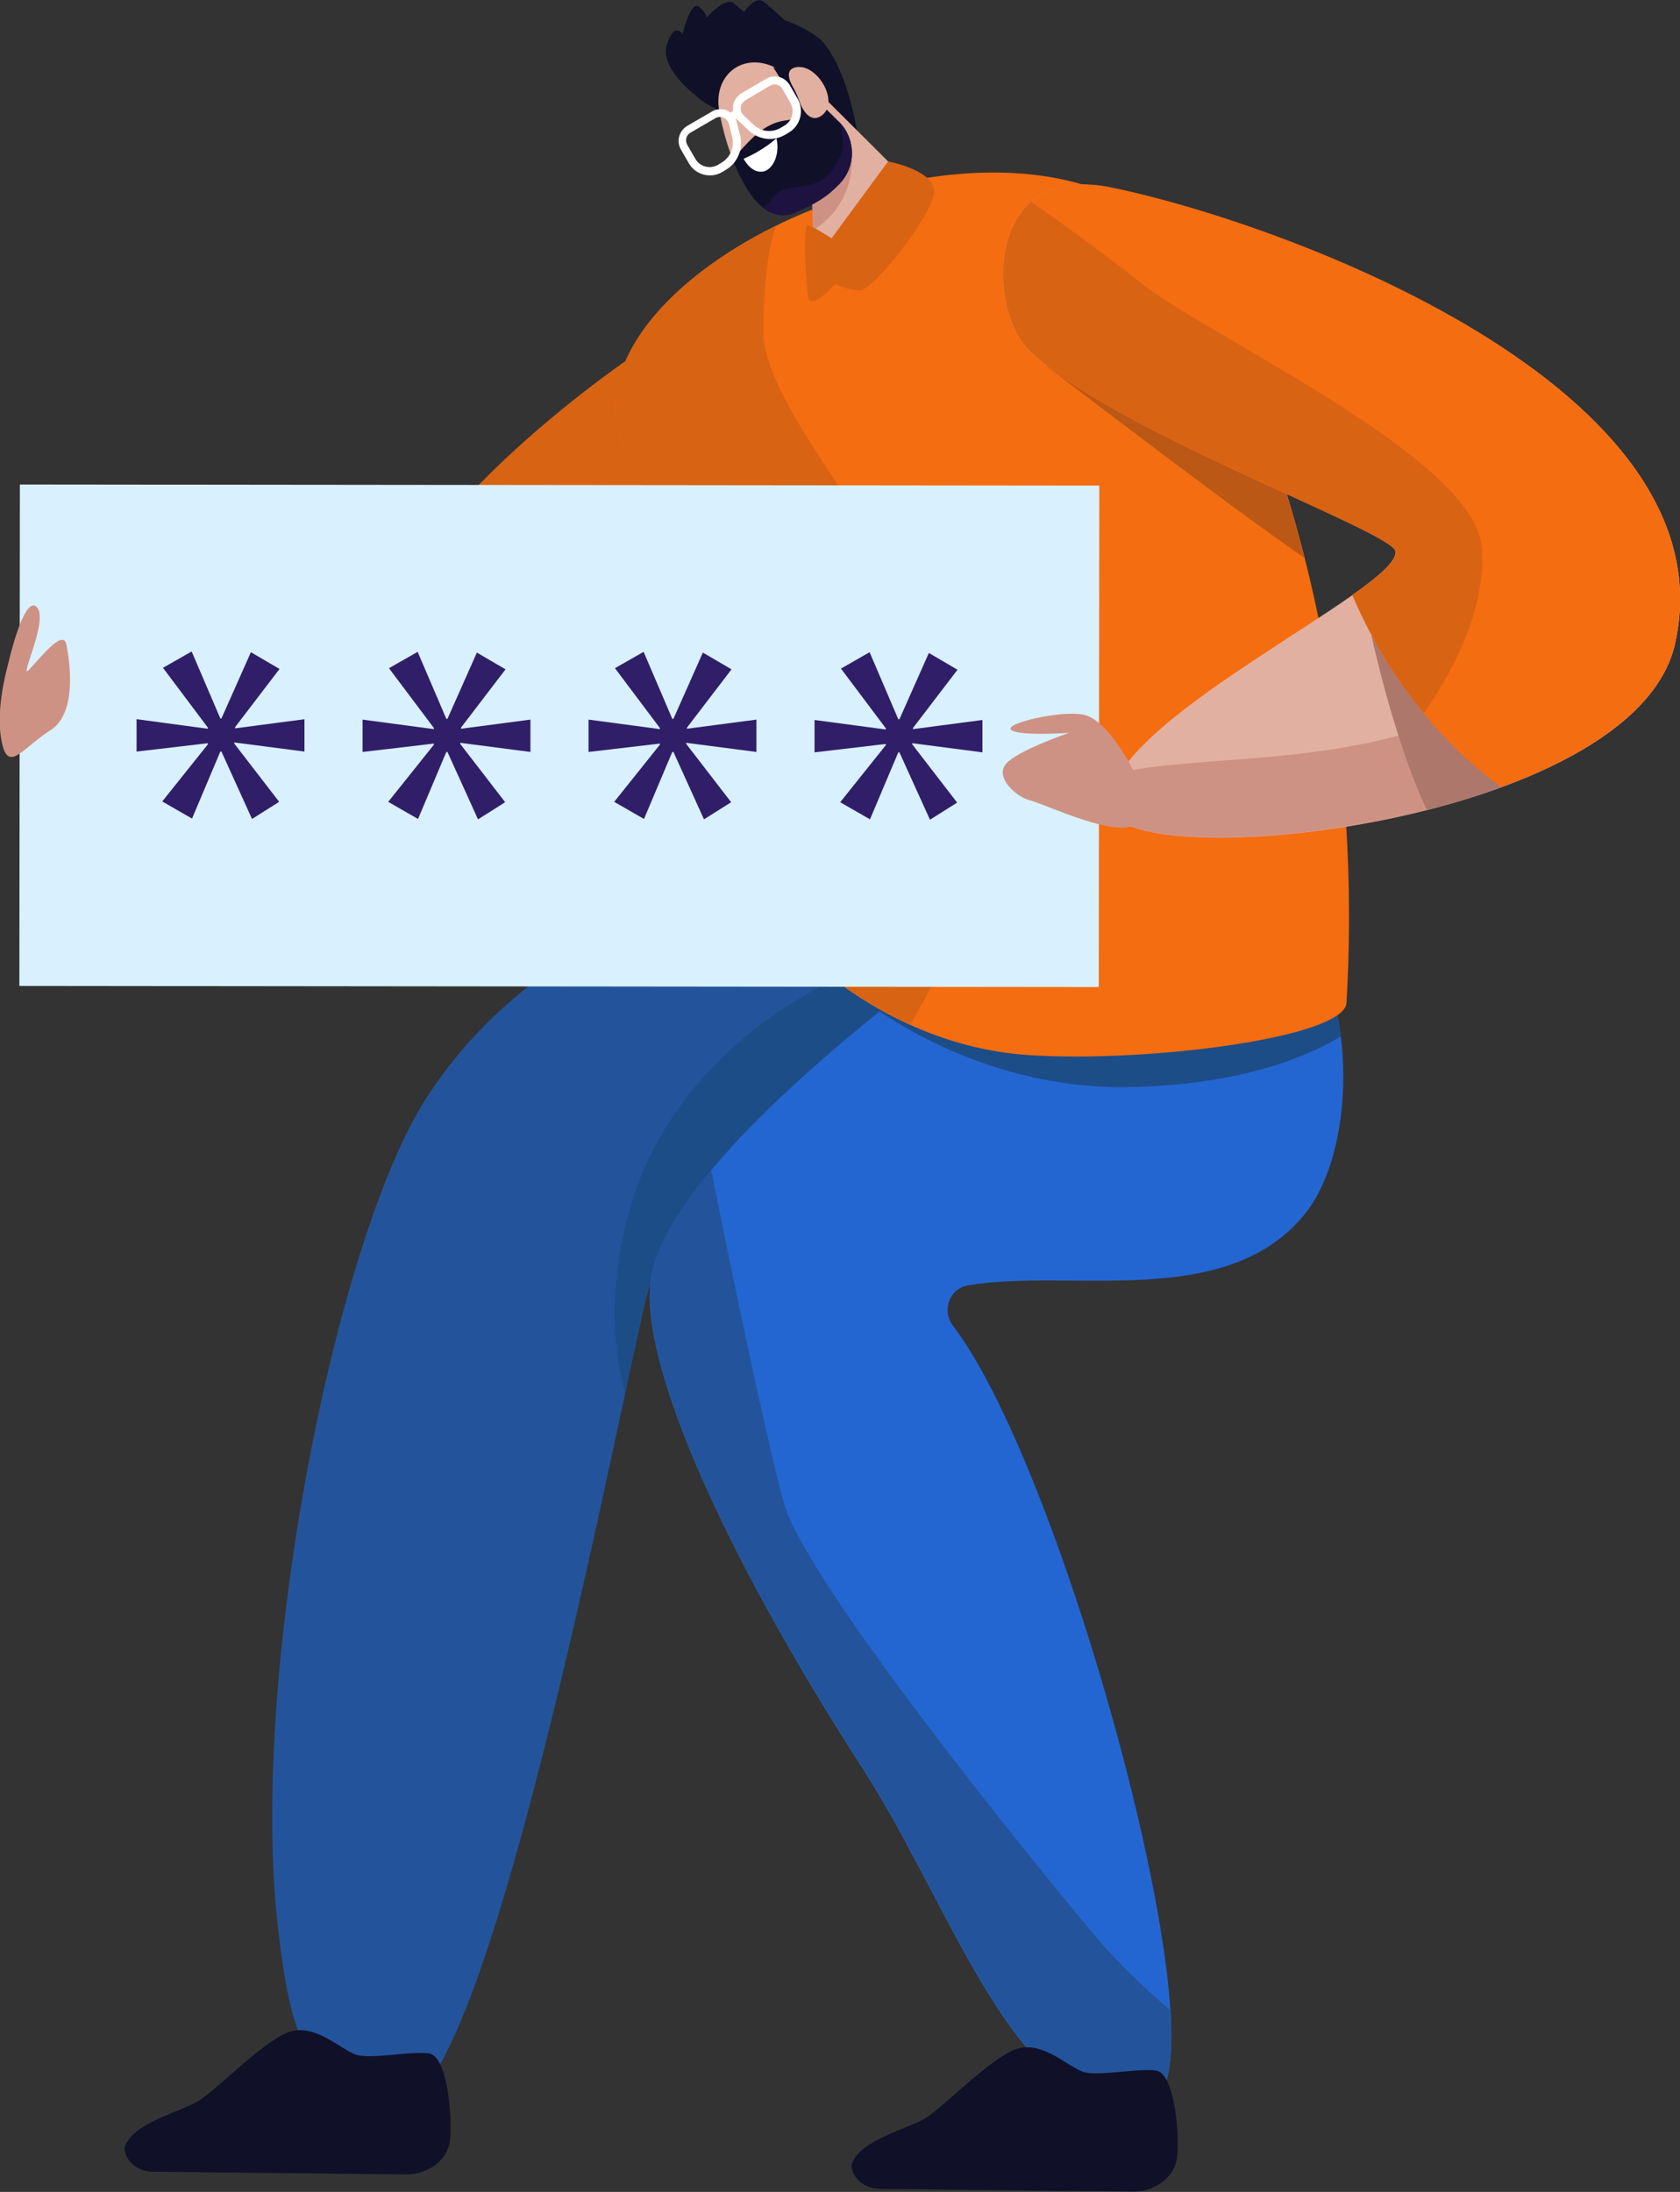<svg width="115" height="150" viewBox="0 0 115 150" fill="none" xmlns="http://www.w3.org/2000/svg">
<rect x="0" y="0" width="115" height="150" fill="#333333" stroke="none"/>
<g clip-path="url(#clip0)">
<path d="M42.793 24.726C42.793 24.726 23.605 37.884 26.782 46.3C29.958 54.716 42.716 54.716 46.383 48.801C50.05 42.887 47.623 26.837 42.793 24.726Z" fill="#D86313"/>
<path d="M45.66 2.996C46.228 1.381 46.719 2.371 46.719 2.371C46.719 2.371 47.261 -0.026 47.855 0.469C48.449 0.964 48.346 1.225 48.346 1.225C48.346 1.225 49.637 -0.235 50.206 0.208C50.774 0.651 50.929 0.834 50.929 0.834C50.929 0.834 51.678 -0.339 52.272 0.13C52.633 0.391 53.253 0.964 53.718 1.381C54.906 1.798 55.861 2.397 56.275 2.814C58.005 4.742 58.65 8.885 58.65 8.885C58.65 8.885 51.058 9.953 49.276 7.556C49.276 7.556 48.32 7.217 47.571 6.488C47.545 6.462 45.092 4.612 45.66 2.996Z" fill="#101028"/>
<path d="M63.763 58.546C63.763 58.546 40.184 58.077 29.183 75.143C22.959 84.81 17.071 114.487 19.008 131.735C19.808 138.796 20.919 143.903 27.401 143.903C33.754 143.903 43.283 91.298 44.523 87.78C47.596 78.921 64.641 82.074 72.724 73.658C85.43 60.448 63.763 58.546 63.763 58.546Z" fill="#23549B"/>
<path d="M44.472 79.156C49.094 69.672 58.856 66.284 58.856 66.284C58.856 66.284 64.176 68.343 64.435 75.169C57.694 76.837 46.279 82.621 44.497 87.78C44.239 88.51 43.645 91.323 42.793 95.31C41.398 90.438 42.096 84.054 44.472 79.156Z" fill="#1D4D87"/>
<path d="M69.806 62.09C69.806 62.09 45.633 78.322 44.523 87.78C43.903 93.174 49.068 105.55 59.037 121.001C65.571 131.136 69.935 146.118 78.819 143.669C84.036 142.236 73.163 101.146 65.235 90.724C64.434 89.682 65.002 88.171 66.268 87.963C73.215 86.764 83.958 89.734 89.33 83.064C95.347 75.638 91.861 49.27 69.806 62.09Z" fill="#2466D1"/>
<path d="M44.523 87.754C44.782 85.487 46.383 82.804 48.681 80.068C49.611 84.68 52.4 98.385 53.666 102.866C55.189 108.286 70.814 127.541 74.971 132.491C76.598 134.419 78.458 136.165 80.136 137.572C80.343 141.037 79.981 143.304 78.819 143.617C69.935 146.066 65.571 131.084 59.037 120.949C49.069 105.524 43.904 93.174 44.523 87.754Z" fill="#23549B"/>
<path d="M90.673 66.311C91.241 67.77 91.602 69.333 91.783 70.922C89.872 72.095 85.404 74.205 77.502 74.388C66.526 74.674 58.882 68.239 58.882 68.239L90.673 66.311Z" fill="#1D4D87"/>
<path d="M92.171 68.629C93.875 39.708 82.538 17.483 78.354 14.617C67.327 7.009 44.394 16.154 42.25 26.472C40.107 36.686 63.246 40.307 52.012 60.109C50.928 62.037 59.114 71.443 70.348 72.199C78.483 72.746 92.016 71.026 92.171 68.629Z" fill="#F46D11"/>
<path d="M52.013 60.083C63.247 40.307 40.107 36.686 42.251 26.446C43.129 22.225 47.519 18.212 53.123 15.451C52.71 16.597 52.271 18.76 52.245 22.616C52.193 29.729 68.799 44.138 67.224 56.618C66.578 61.751 64.564 66.389 62.317 70.088C55.473 67.014 51.186 61.516 52.013 60.083Z" fill="#D86313"/>
<path d="M1.361 33.156L75.247 33.232L75.213 67.547L1.326 67.471L1.361 33.156Z" fill="#D9F1FF"/>
<path d="M56.558 6.826L62.807 13.054C63.35 14.096 59.166 19.88 56.842 19.385C56.17 19.229 55.783 18.16 55.706 16.832L55.447 9.484L56.558 6.826Z" fill="#E2B0A1"/>
<path d="M55.499 10.969C56.557 10.188 57.978 9.067 57.978 9.067C57.978 9.067 58.804 10.969 57.875 13.184C57.384 14.356 56.557 15.216 55.654 15.763L55.499 10.969Z" fill="#CE9284"/>
<path d="M53.846 5.107L57.488 8.364C58.598 9.536 58.598 11.386 57.462 12.559C56.558 13.497 55.861 13.887 54.389 14.539C53.175 15.086 51.935 14.304 51.057 12.793C49.921 10.839 49.43 8.702 49.224 7.53C48.785 4.898 51.29 3.153 53.846 5.107Z" fill="#E2B0A1"/>
<path d="M57.488 8.39L53.846 4.794C53.536 4.56 53.227 4.716 52.917 4.586C53.433 5.367 54.466 7.113 54.414 7.53C54.285 8.624 53.924 7.895 52.555 8.65C51.677 9.119 50.747 10.214 50.153 10.943C50.386 11.569 50.696 12.194 51.057 12.819C51.935 14.33 53.175 15.086 54.389 14.565C55.861 13.914 56.558 13.523 57.462 12.585C58.598 11.412 58.598 9.562 57.488 8.39Z" fill="#101028"/>
<path d="M53.149 9.458C53.149 9.458 52.349 10.24 50.902 10.865C50.902 10.865 51.367 11.777 52.09 11.751C52.788 11.777 53.433 10.709 53.149 9.458Z" fill="white"/>
<path d="M53.175 13.262C54.311 12.246 56.403 13.627 57.617 10.422C57.849 9.823 57.591 8.859 57.41 8.312L57.488 8.39C58.598 9.562 58.598 11.412 57.462 12.585C56.558 13.523 55.861 13.913 54.389 14.565C53.64 14.903 52.891 14.721 52.219 14.226C52.478 14.096 52.813 13.575 53.175 13.262Z" fill="#1E1240"/>
<path d="M54.672 6.8C54.569 6.514 54.44 6.227 54.285 5.967C54.001 5.472 53.691 4.664 54.621 4.586C55.989 4.482 57.41 6.905 56.325 7.843C55.499 8.546 54.905 7.53 54.672 6.8Z" fill="#E2B0A1"/>
<path d="M29.338 140.516C27.969 140.36 25.309 140.959 24.328 140.594C23.321 140.229 21.745 138.64 20.067 138.979C18.362 139.317 14.928 142.939 13.636 143.747C12.345 144.554 9.117 145.232 8.523 146.952C8.523 147.863 9.401 148.619 10.486 148.619L27.737 148.801C29.261 148.828 30.552 147.89 30.784 146.613C30.991 145.31 30.707 140.672 29.338 140.516Z" fill="#101028"/>
<path d="M79.103 141.688C77.734 141.532 75.074 142.131 74.093 141.766C73.085 141.402 71.51 139.812 69.831 140.151C68.127 140.49 64.692 144.111 63.401 144.919C62.11 145.727 58.881 146.404 58.288 148.124C58.288 149.036 59.166 149.791 60.25 149.791L77.501 149.974C79.025 150 80.316 149.062 80.549 147.785C80.781 146.456 80.471 141.845 79.103 141.688Z" fill="#101028"/>
<path d="M49.429 11.777L49.687 11.62C50.488 11.152 50.875 10.213 50.669 9.302L50.436 8.364C50.333 7.895 49.92 7.53 49.455 7.478C49.197 7.452 48.938 7.504 48.732 7.634L47.027 8.624C46.485 8.963 46.278 9.666 46.614 10.24L47.157 11.178C47.596 11.959 48.629 12.246 49.429 11.777ZM49.352 7.999C49.61 8.025 49.816 8.233 49.894 8.468L50.126 9.406C50.281 10.083 49.997 10.761 49.403 11.125L49.145 11.282C48.603 11.594 47.905 11.412 47.596 10.865L47.053 9.927C46.872 9.614 46.976 9.223 47.286 9.067L48.99 8.077C49.068 8.025 49.222 7.999 49.352 7.999Z" fill="white"/>
<path d="M53.742 9.223L54.001 9.067C54.801 8.598 55.059 7.556 54.595 6.748L54.052 5.81C53.717 5.263 53.019 5.055 52.451 5.393L50.747 6.383C50.54 6.514 50.359 6.722 50.256 6.957C50.075 7.4 50.179 7.947 50.54 8.259L51.237 8.911C51.935 9.588 52.942 9.692 53.742 9.223ZM52.709 5.862C53.019 5.68 53.381 5.784 53.562 6.097L54.104 7.035C54.414 7.582 54.233 8.285 53.691 8.598L53.432 8.754C52.839 9.093 52.09 9.015 51.599 8.546L50.902 7.895C50.721 7.712 50.643 7.426 50.747 7.191C50.798 7.061 50.902 6.957 51.005 6.878L52.709 5.862Z" fill="white"/>
<path d="M50.308 8.259C50.334 8.155 50.385 8.129 50.411 8.103L50.695 7.608C50.669 7.608 50.437 7.504 50.205 7.582C50.075 7.634 49.921 7.764 49.817 8.051L50.308 8.259Z" fill="white"/>
<path d="M56.919 16.311L60.793 11.047C60.793 11.047 64.021 11.647 63.944 13.158C63.867 14.643 59.76 19.932 58.831 19.88C57.901 19.828 57.203 19.437 57.203 19.437C57.203 19.437 55.577 21.157 55.37 20.453C55.163 19.75 54.931 15.399 55.292 15.425C55.628 15.451 56.919 16.311 56.919 16.311Z" fill="#D86313"/>
<path d="M70.4 23.945C76.004 29.416 95.347 36.347 95.528 37.728C95.89 40.334 75.178 49.583 76.004 55.263C76.701 60.057 111.876 56.566 114.665 44.033C118.564 26.602 88.091 15.294 76.004 12.845C67.249 11.047 67.689 21.313 70.4 23.945Z" fill="#E2B0A1"/>
<path d="M114.045 36.008C115 38.51 115.284 41.193 114.664 44.033C111.875 56.54 76.701 60.031 76.004 55.263C75.901 54.534 76.159 53.726 76.701 52.866C82.021 51.667 90.724 52.423 98.808 49.349C105.729 46.717 111.023 40.412 114.045 36.008Z" fill="#CE9284"/>
<path d="M77.503 52.58C77.503 52.58 75.824 49.244 74.171 48.906C72.519 48.593 68.696 49.531 69.213 49.948C69.729 50.391 73.164 50.156 73.164 50.156C73.164 50.156 69.497 51.407 68.826 52.319C68.128 53.231 69.549 54.534 70.504 54.768C71.434 55.003 75.747 57.061 77.4 56.566C79.026 56.071 77.503 52.58 77.503 52.58Z" fill="#CE9284"/>
<path d="M97.672 55.419C95.425 50.703 93.876 43.486 93.876 43.486L107.692 51.641C104.8 53.231 101.288 54.507 97.672 55.419Z" fill="#AD776C"/>
<path d="M87.135 30.928C87.91 33.168 88.633 35.592 89.278 38.171C83.752 34.367 71.665 25.065 71.665 25.065L87.135 30.928Z" fill="#BC5815"/>
<path d="M70.4 23.945C67.689 21.313 67.249 11.047 76.03 12.819C88.091 15.294 118.564 26.602 114.665 44.033C113.683 48.385 108.777 51.668 102.759 53.856C100.435 52.189 95.761 48.15 92.558 40.724C94.418 39.422 95.606 38.379 95.528 37.728C95.322 36.373 75.978 29.442 70.4 23.945Z" fill="#F46D11"/>
<path d="M70.581 13.809C72.028 14.825 74.92 16.858 78.2 19.437C82.874 23.111 100.823 31.318 101.417 37.363C101.856 41.975 98.912 46.743 97.466 48.801C95.761 46.743 94.031 44.086 92.585 40.724C94.444 39.422 95.632 38.379 95.554 37.728C95.374 36.373 76.031 29.442 70.426 23.945C68.464 22.069 67.689 16.337 70.581 13.809Z" fill="#D86313"/>
<path d="M0.569 45.388C0.569 45.388 1.628 40.698 2.506 41.532C3.384 42.366 1.266 46.561 1.963 45.857C2.661 45.154 4.313 42.965 4.546 44.111C4.778 45.258 5.295 48.775 3.487 49.948C1.653 51.12 0.672 52.736 0.207 51.12C-0.258 49.531 0.052 47.316 0.569 45.388Z" fill="#CE9284"/>
<path d="M57.565 45.753L60.638 49.844V49.922L55.757 49.271V51.486L60.638 50.912V50.99L57.513 54.899L59.553 56.071L61.49 51.486H61.568L63.659 56.097L65.519 54.925L62.446 50.938V50.86L67.249 51.486V49.271L62.497 49.896V49.818L65.545 45.832L63.582 44.685L61.568 49.219H61.49L59.527 44.633L57.565 45.753Z" fill="#311E69"/>
<path d="M42.095 45.727L45.168 49.818V49.896L40.287 49.245V51.459L45.168 50.886V50.964L42.043 54.873L44.083 56.045L46.02 51.459H46.098L48.19 56.071L50.049 54.898L46.976 50.912V50.834L51.779 51.459V49.245L47.027 49.87V49.792L50.075 45.805L48.112 44.659L46.098 49.192H46.02L44.057 44.607L42.095 45.727Z" fill="#311E69"/>
<path d="M26.626 45.727L29.699 49.818V49.896L24.818 49.245V51.459L29.699 50.886V50.964L26.574 54.873L28.615 56.045L30.552 51.459H30.629L32.721 56.071L34.58 54.898L31.507 50.912V50.834L36.31 51.459V49.245L31.559 49.87V49.792L34.606 45.805L32.643 44.659L30.629 49.192H30.552L28.589 44.607L26.626 45.727Z" fill="#311E69"/>
<path d="M11.156 45.701L14.229 49.792V49.87L9.349 49.218V51.433L14.229 50.86V50.938L11.105 54.846L13.145 56.019L15.082 51.433H15.159L17.251 56.045L19.11 54.872L16.037 50.886V50.808L20.841 51.433V49.218L16.089 49.844V49.766L19.136 45.779L17.174 44.633L15.159 49.166H15.082L13.119 44.581L11.156 45.701Z" fill="#311E69"/>
</g>
<defs>
<clipPath id="clip0">
<rect width="115" height="150" transform="matrix(-1 0 0 1 115 0)" fill="white"/>
</clipPath>
</defs>
</svg>
